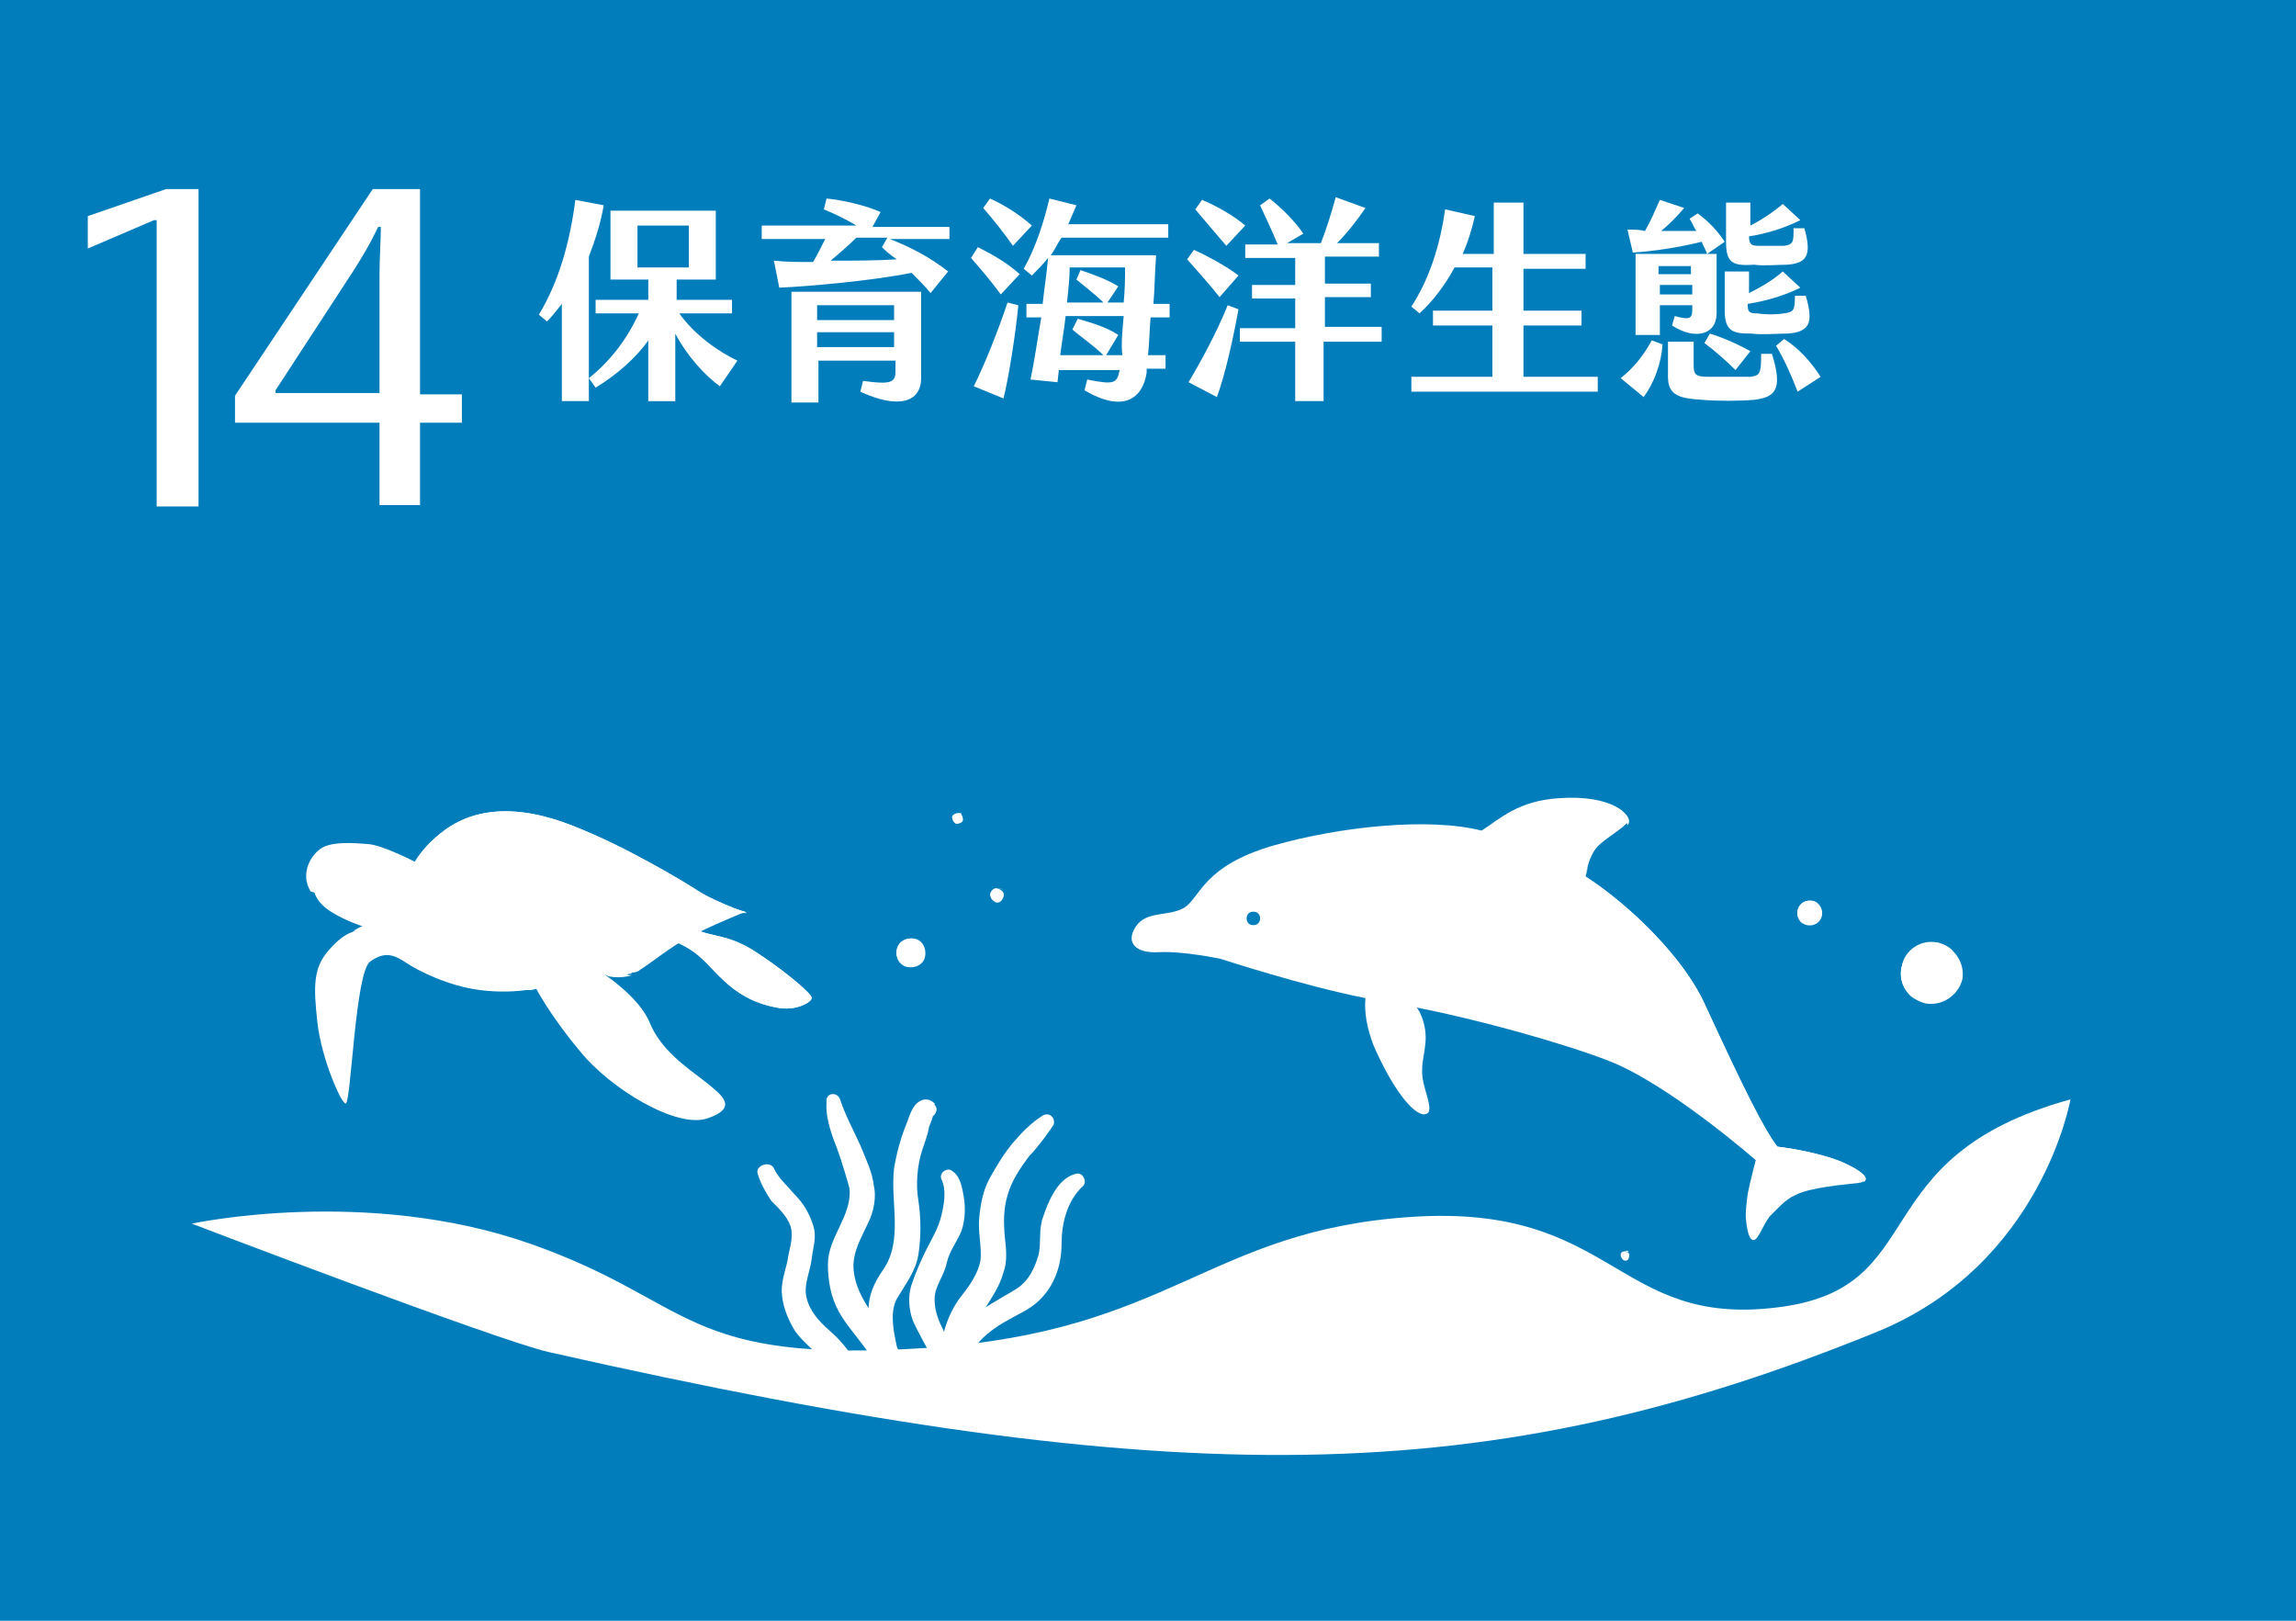 <?xml version="1.0" encoding="utf-8"?>
<!-- Generator: Adobe Illustrator 25.4.1, SVG Export Plug-In . SVG Version: 6.00 Build 0)  -->
<svg version="1.1" id="圖層_1" xmlns="http://www.w3.org/2000/svg" xmlns:xlink="http://www.w3.org/1999/xlink" x="0px" y="0px"
	 viewBox="0 0 170 120" style="enable-background:new 0 0 170 120;" xml:space="preserve">
<style type="text/css">
	.st14{fill:#017DBB;}
	.st1{fill:#FFFFFF;}
</style>
<g>
	<rect class="st14" width="170" height="120"/>
</g>
<g>
	<path class="st1" d="M11.4,16.3l-4.9,2.1V16l5.8-2h2.4v23.5h-3.1V16.3H11.4z"/>
	<path class="st1" d="M34.2,31.3h-3.1v6.1h-3v-6.1H17.4v-2l10.2-15.3h3.5v15.2h3.1V31.3z M28.1,29.1v-8.8c0-1.1,0.1-2.7,0.1-3.5H28
		c-0.3,0.6-0.6,1.3-1.8,3.2l-5.8,8.9v0.2H28.1z"/>
</g>
<g>
	<path class="st1" d="M54.6,26.7l-1.3,1.9c-1.1-0.8-2.4-2.2-3.3-3.9v5h-2v-4.5c-0.9,1.3-2.4,2.6-3.9,3.5L43.6,28v1.7h-2v-7.2
		c-0.4,0.5-0.7,0.9-1.1,1.3l-0.6-0.5c1.5-2.5,2.3-5.4,2.7-8.5l2.1,0.4c-0.2,1.2-0.6,2.5-1.1,3.8V28c1.5-1.2,2.8-2.8,3.7-4.8h-3.2v-1
		H48v-1.5h-2.8v-5.1H53v5.1h-2.9v1.5h4.1v1h-3.9C51.4,24.8,53.3,26.1,54.6,26.7z M47.2,19.8H51v-3.1h-3.8V19.8z"/>
	<path class="st1" d="M70.3,17.7h-4.4c1.5,0.6,2.9,1.3,4.3,2.4l-1.3,1.6c-0.4-0.5-0.9-1-1.4-1.5c-3,0.6-7.6,1-9.8,1.1l-0.4-2
		c0.9,0.1,1.9,0.1,2.9,0.1c0.3-0.5,0.6-1.1,0.9-1.7h-4.7v-1h7c-0.8-0.5-1.7-0.9-2.4-1.2l0.2-0.8c1.1,0.1,2.9,0.5,4,1l-0.6,1.1h5.7
		V17.7z M58.5,21.6h9.7V28c0,1.8-1.7,2.3-4.5,1l0.2-0.8c2.1,0.3,2.4,0.1,2.4-0.7v-0.8h-5.7v3.1h-2V21.6z M60.5,22.6v1.1h5.7v-1.1
		H60.5z M66.2,25.7v-1.1h-5.7v1.1H66.2z M65.3,18.3l0.4-0.7h-2.3c-0.6,0.6-1.3,1.2-1.9,1.7c1.7,0,3.4,0,4.9-0.1
		C66.1,19,65.7,18.7,65.3,18.3z"/>
	<path class="st1" d="M72.4,18.3c1,0.5,2.1,1.1,3.1,2l-1.4,1.5c-0.8-1.1-1.6-2-2.2-2.7L72.4,18.3z M74.6,22.4l0.8,0.2
		c-0.2,2.1-0.7,5.3-1.1,6.9l-2.2-0.9C72.9,27,73.9,24.5,74.6,22.4z M75,18.2c-0.7-1-1.5-2-2.2-2.8l0.5-0.7c0.9,0.4,2.1,1.1,3.1,2
		L75,18.2z M85.2,23.4c-0.1,1.1-0.1,2.1-0.2,2.9h1.3v1h-1.4l0,0.3c-0.3,1.9-1.7,3-4.6,1.3l0.2-0.8c2,0.4,2.2,0.3,2.4-0.7h-4.5
		l-0.1,0.9l-2-0.2c0.3-1.4,0.5-2.9,0.8-4.6h-1.1v-1h1.2c0.1-1,0.3-2.2,0.4-3.4c-0.4,0.5-0.8,0.9-1.2,1.3l-0.6-0.5
		c0.9-1.6,1.5-3.5,1.9-5.2l2,0.5c-0.2,0.5-0.4,0.9-0.6,1.4h7.4v1h-7.9c-0.3,0.4-0.5,0.9-0.8,1.3h7.8c-0.1,1.3-0.1,2.5-0.2,3.6h1.2v1
		H85.2z M83.2,23.4h-4.3c-0.1,1-0.3,2-0.4,2.9h3.2c-0.7-0.7-1.6-1.3-2.3-1.9l0.4-0.8c1,0.3,2.1,0.6,3,1.2l-0.9,1.5h1.2
		C83,25.5,83.1,24.5,83.2,23.4z M79,22.4h2.7c-0.6-0.6-1.4-1.2-2-1.7L80,20c0.9,0.3,2,0.7,2.8,1.2L82,22.4h1.2
		c0.1-1,0.1-1.9,0.1-2.6h-4.1C79.2,20.6,79.1,21.5,79,22.4z"/>
	<path class="st1" d="M88.4,18.5c0.9,0.4,2.4,1.2,3.3,1.9L90.3,22c-0.7-0.9-1.7-2-2.4-2.8L88.4,18.5z M90.9,22.6l0.8,0.3
		c-0.4,2.2-1,4.9-1.6,6.5L88,28.3C88.9,26.8,90.1,24.6,90.9,22.6z M90.8,18.2c-0.7-0.8-1.7-2-2.3-2.7l0.5-0.7c1,0.4,2.4,1.2,3.2,1.9
		L90.8,18.2z M102.3,24.3v1h-4.3v4.4h-2.1v-4.4h-4.1v-1h4.1v-2.2h-3.2v-1h3.2v-2h-3.7v-1h2.4c-0.4-1-0.9-2-1.3-2.9l0.7-0.5
		c0.9,0.7,1.9,1.7,2.5,2.6l-1.2,0.7h2.5c0.4-1,0.8-2.3,1.1-3.4l2.2,0.8c-0.6,0.9-1.4,1.9-2.1,2.6h3.1v1h-4v2h3.4v1h-3.4v2.2H102.3z"
		/>
	<path class="st1" d="M118.3,27.9V29h-13.8v-1.1h6v-3.8h-4.4V23h4.4v-3.2h-2.8c-0.7,1.3-1.6,2.5-2.6,3.4l-0.6-0.5
		c1.3-2,2.1-4.4,2.5-7.2l2.2,0.5c-0.2,0.9-0.5,1.9-0.9,2.8h2.3V15h2.2v3.8h4.6v1.1h-4.6V23h4.3v1.1h-4.3v3.8H118.3z"/>
	<path class="st1" d="M122.3,25.2l0.8,0.3c-0.1,1.4-0.6,2.8-1.4,3.9L120,28C121,27.2,121.7,26.3,122.3,25.2z M120.5,17
		c0.4,0,0.9,0,1.3,0.1c0.4-0.7,0.7-1.4,1.1-2.3l1.8,0.6c-0.6,0.7-1.1,1.2-1.7,1.7c0.9,0,1.8,0,2.6,0c-0.2-0.3-0.3-0.6-0.5-0.9
		l0.6-0.4c0.8,0.6,1.4,1.2,2,2.1l-1.3,0.9c-0.1-0.3-0.3-0.6-0.4-0.9c-1.6,0.4-3.5,0.7-5.1,0.8L120.5,17z M125.3,22.9v-0.3h-2.4v2.2
		h-1.8v-6h6v4.4c0,1.6-1.6,2-3.3,0.9l0.2-0.7C125.1,23.7,125.3,23.6,125.3,22.9z M122.8,19.7v0.6h2.4v-0.6H122.8z M125.3,21.8v-0.7
		h-2.4v0.7H125.3z M131.2,26.2c0.8,2.6,0.3,3.2-1.3,3.4c-1.1,0.1-2.8,0.1-3.9,0c-1.6-0.1-2.5-0.3-2.5-1.7v-2.6h1.9V27
		c0,0.7,0.1,0.9,1.1,0.9c1,0,2.3,0,3.1,0c0.7-0.1,0.8-0.2,0.8-1.7H131.2z M126.2,25.4l0.4-0.7c1,0.3,2.1,0.8,3,1.3l-1.1,1.4
		C127.8,26.7,127,26,126.2,25.4z M127.7,23v-2.9h1.8v1.6c0.8-0.4,1.7-0.9,2.5-1.6l1.3,1.2c-1.2,0.6-2.6,1-3.9,1.2
		c0,0.6,0.1,0.7,0.7,0.7c0.6,0.1,1.4,0.1,2,0c0.7-0.1,0.8-0.2,0.8-1.3h0.8c0.6,2,0.3,2.7-1.4,2.8c-0.8,0-1.9,0.1-2.6,0
		C128.4,24.7,127.7,24.6,127.7,23z M127.8,17.9V15h1.8v1.7c0.8-0.4,1.7-1,2.4-1.6l1.3,1.2c-1.2,0.6-2.5,1-3.8,1.2
		c0,0.6,0.2,0.7,0.7,0.7c0.6,0,1.2,0,1.9,0c0.7-0.1,0.7-0.3,0.7-1.3h0.8c0.6,2.1,0.1,2.6-1.3,2.7c-0.7,0-1.7,0.1-2.4,0
		C128.3,19.7,127.8,19.5,127.8,17.9z M134.8,27.9l-1.7,1.1c-0.5-1.3-1-2.4-1.6-3.4l0.6-0.5C133.2,25.8,134.1,26.8,134.8,27.9z"/>
</g>
<g>
	<g>
		<path class="st1" d="M70.9,102.3c0.4-0.9,0.8-1.9,1.4-2.7c0.6-0.8,1.5-1.4,2.4-1.9c0.7-0.4,1.4-0.7,2-1.2c1.3-1.1,1.9-2.7,1.9-4.4
			c0-1.5,0.4-3.2,1.6-4.3c0.3-0.3,0-1-0.5-0.9c-1.4,0.3-2.1,2.1-2.5,3.3c-0.3,0.9-0.1,1.8-0.3,2.7c-0.3,1-0.7,1.9-1.6,2.5
			c-1.6,1-3.4,1.8-4.4,3.3c-0.7,1.1-1.2,2.3-1.4,3.5H70.9z"/>
		<path class="st1" d="M65.1,102.3h2c-0.3-1-0.6-2-0.8-3.1c-0.2-1-0.4-2.3,0.2-3.2c0.6-1,1.3-1.9,1.5-3.1c0.2-1.3,0.2-2.7,0-4
			c-0.2-1.2-0.1-2.6,0.3-3.8c0.2-0.6,0.4-1.1,0.5-1.7c0.1-0.2,0.1-0.3,0.2-0.5c0-0.2,0.2-0.3,0-0.2c0.3-0.2,0.5-0.6,0.2-0.9
			c0,0,0,0,0-0.1c-0.2-0.2-0.4-0.3-0.7-0.3c-0.8,0.1-1.1,1-1.3,1.6c-0.5,1.2-0.8,2.3-1,3.5c-0.3,2.5,0.7,5.3-0.8,7.5
			c-0.7,1-1.1,1.9-1.1,3.1c0,1.2,0.2,2.3,0.5,3.5C64.8,101.3,65,101.8,65.1,102.3z"/>
		<path class="st1" d="M69,100.5c0.2,0.6,0,1.2-0.2,1.8h3.6c0-0.7-0.4-1.5-0.5-2.2c-0.2-1,0.4-2.1,0.9-3c0.6-1,1.2-1.8,1.5-2.9
			c0.3-0.8,0.2-1.7,0.1-2.6c-0.1-1.1-0.1-2.1,0.2-3.1c0.3-1.1,1-2.1,1.6-2.9c0.7-0.7,1.6-2,1.8-2.3c0.2-0.5-0.3-1-0.8-0.7
			c-0.8,0.5-1.5,1.2-2.1,1.9c-0.7,0.8-1.3,1.8-1.8,2.7c-0.5,0.9-0.7,1.9-0.8,3c-0.1,1,0.2,2.1,0.1,3.1c-0.2,1.1-0.9,2-1.6,2.9
			c-0.5,0.7-0.9,1.6-1.1,2.4c-0.4-0.8-0.7-1.5-0.7-2.4c0-1,0.7-1.7,0.9-2.7c0.2-0.9,0.8-1.6,1.1-2.4c0.3-0.9,0.3-1.9,0.1-2.8
			c-0.1-0.6-0.3-1.3-0.8-1.6c-0.3-0.3-1,0.1-0.8,0.6c0.4,0.8,0.2,1.9,0,2.7c-0.2,0.9-0.7,1.7-1.1,2.5c-0.4,0.8-0.8,1.7-1.1,2.6
			c-0.3,0.9-0.2,1.9,0.1,2.7C68.1,98.9,68.6,99.7,69,100.5z"/>
		<path class="st1" d="M62,85.1c0.3,0.8,0.8,2.5,0.9,2.9c0.2,2-1.6,3.6-1.6,5.6c0,1.2,0.2,2.4,0.8,3.5c0.5,0.9,1.2,1.7,1.8,2.5
			c0.6,0.8,1.1,1.7,1.3,2.6h1.9c0-0.8-0.2-1.7-0.6-2.3c-1.2-1.9-3.1-3.6-3.3-5.9c-0.1-1.3,0.6-2.4,1.1-3.5c0.4-0.8,0.6-1.9,0.4-2.7
			c-0.1-1-0.6-2-1-3c-0.5-1.1-1.1-2.2-1.5-3.4c-0.2-0.6-1.1-0.5-1,0.2C61.1,82.9,61.7,84.3,62,85.1z"/>
		<path class="st1" d="M58.6,91.1c0.1,0.8-0.2,1.5-0.3,2.3c-0.2,0.8-0.5,1.7-0.4,2.5c0.1,1,0.5,1.9,1,2.7c0.5,0.7,1.3,1.3,1.9,2
			c0.4,0.5,0.8,1.1,1.1,1.7h2.1c-0.2-0.5-0.4-1.1-0.7-1.5c-0.5-0.9-1.1-1.6-1.9-2.3c-0.8-0.7-1.5-1.5-1.7-2.5
			c-0.2-0.9,0.3-1.9,0.4-2.8c0.1-0.9,0.4-1.6,0.1-2.5c-0.3-0.9-0.7-1.6-1.4-2.3c-0.5-0.6-1.2-1.2-1.5-1.9c-0.3-0.6-1.4-0.2-1.2,0.4
			c0.2,0.7,0.6,1.4,1,2C57.8,89.6,58.5,90.3,58.6,91.1z"/>
	</g>
	<path class="st1" d="M131.6,96.8c-12,1.5-12-7.7-27.1-6.7c-15.1,1-17.7,8.5-35.9,9.7c-18.2,1.2-17.1-3.4-29.3-7.7
		c-12.2-4.3-25.1-1.5-25.1-1.5s22.5,8.6,26.4,9.5c46.9,10.6,69.7,10.2,98.4-1.5c12.2-5,14.3-17.2,14.3-17.2
		C137.7,85.7,143.2,95.4,131.6,96.8z"/>
	<g>
		<path class="st1" d="M136.3,86c-2-0.8-4.7-1.1-4.7-1.1c-1-1.3-2.4-4.1-5.4-10.6c-1.5-3.3-5.4-7.2-8.8-9.4c0.1-0.7,0.3-1.4,0.7-2
			c0.4-0.6,1.7-1.3,2.3-1.9c0.6-0.6-1-2.2-5-1.9c-3,0.2-4.3,1.5-5.7,2.4c-3.9-1-10.5-0.3-15.4,1.1c-5.2,1.5-5.4,3.8-6.6,4.6
			c-1.2,0.7-2.8,0.2-3.6,1.4c-0.8,1.2,0,2,1.7,1.9c1.8-0.1,4.6,0.5,4.6,0.5s6.1,2,10.7,2.9c-0.1,1,0.1,2.2,0.6,3.5
			c1.3,3,2.9,5.2,3.8,5.1c0.9-0.1-0.3-2-0.2-3.3c0-1.3,0.7-2.4-0.2-4.3c-0.1-0.1-0.1-0.2-0.2-0.3c4.6,0.9,10.7,2.6,14.1,3.9
			c4.5,1.7,11,7.4,11,7.4s-0.4,1.5-0.6,2.5c-0.1,0.9-0.2,1.5-0.1,2.1c0.1,0.9,0.3,1.4,0.6,1.3c0.3-0.1,0.6-1,1.1-1.7
			c0.6-0.6,1.2-1.3,1.9-1.6c1.1-0.6,3.8-0.8,4.6-0.9C138.5,87.5,138.4,86.9,136.3,86z M92.8,68.5c-0.3,0-0.5-0.2-0.5-0.5
			c0-0.3,0.2-0.5,0.5-0.5c0.3,0,0.5,0.2,0.5,0.5C93.3,68.3,93.1,68.5,92.8,68.5z"/>
		<g>
			<path class="st1" d="M136.3,86c-2-0.8-4.7-1.1-4.7-1.1c-1-1.3-2.4-4.1-5.4-10.6c-1.5-3.3-5.4-7.2-8.8-9.4c0-0.3,0.1-0.5,0.2-0.8
				c-0.1,0.4-0.2,0.8-0.3,1.2c3.4,2.2,7.3,6.1,8.8,9.4c3,6.4,4.4,9.3,5.4,10.6c0,0,2.6,0.2,4.7,1.1c1.1,0.5,1.6,0.8,1.8,1.1
				C138.4,87.3,138.1,86.8,136.3,86z"/>
			<path class="st1" d="M87.7,67.7c1.2-0.7,1.4-3,6.6-4.6c4.9-1.4,11.5-2.1,15.4-1.1c1.4-0.9,2.7-2.2,5.7-2.4c3.3-0.2,5,0.8,5.1,1.5
				c0,0,0,0,0,0c0.6-0.6-1-2.2-5-1.9c-3,0.2-4.3,1.5-5.7,2.4c-3.9-1-10.5-0.3-15.4,1.1c-5.2,1.5-5.4,3.8-6.6,4.6
				c-1.2,0.7-2.8,0.2-3.6,1.4c-0.2,0.2-0.2,0.5-0.3,0.7c0-0.1,0.1-0.2,0.1-0.3C84.9,67.9,86.5,68.4,87.7,67.7z"/>
		</g>
	</g>
	<g>
		<path class="st1" d="M66.4,70.3c0.1-0.6,0.7-0.9,1.3-0.8c0.6,0.1,0.9,0.7,0.8,1.3c-0.1,0.6-0.7,0.9-1.3,0.8
			C66.6,71.5,66.3,70.9,66.4,70.3z"/>
		<path class="st1" d="M66.8,71.4c-0.3-0.2-0.4-0.6-0.3-1c0.1-0.6,0.7-0.9,1.3-0.8c0.1,0,0.3,0.1,0.4,0.2c-0.1-0.1-0.3-0.2-0.5-0.3
			c-0.6-0.1-1.1,0.2-1.3,0.8C66.3,70.8,66.5,71.2,66.8,71.4z"/>
	</g>
	<g>
		<path class="st1" d="M140.8,71.6c0.3-1.2,1.5-2,2.7-1.8c1.2,0.3,2,1.5,1.8,2.7c-0.3,1.2-1.5,2-2.7,1.8
			C141.3,74,140.5,72.8,140.8,71.6z"/>
		<path class="st1" d="M141.8,74c-0.6-0.5-0.8-1.3-0.7-2.1c0.3-1.2,1.5-2,2.7-1.8c0.3,0.1,0.5,0.2,0.8,0.3c-0.3-0.3-0.7-0.5-1.1-0.6
			c-1.2-0.3-2.5,0.5-2.7,1.8C140.6,72.5,141,73.5,141.8,74z"/>
	</g>
	<g>
		<path class="st1" d="M133.1,67.4c0.1-0.5,0.6-0.8,1.1-0.7c0.5,0.1,0.8,0.6,0.7,1.1c-0.1,0.5-0.6,0.8-1.1,0.7
			C133.3,68.4,133,67.9,133.1,67.4z"/>
		<path class="st1" d="M133.5,68.4c-0.2-0.2-0.3-0.5-0.3-0.9c0.1-0.5,0.6-0.8,1.1-0.7c0.1,0,0.2,0.1,0.3,0.1
			c-0.1-0.1-0.3-0.2-0.4-0.2c-0.5-0.1-1,0.2-1.1,0.7C133,67.8,133.2,68.2,133.5,68.4z"/>
	</g>
	<g>
		<path class="st1" d="M73.3,66.2c0.1-0.3,0.3-0.5,0.6-0.4c0.3,0.1,0.5,0.3,0.4,0.6c-0.1,0.3-0.3,0.5-0.6,0.4
			C73.5,66.7,73.3,66.4,73.3,66.2z"/>
		<path class="st1" d="M73.6,66.7c-0.1-0.1-0.2-0.3-0.1-0.5c0.1-0.3,0.3-0.5,0.6-0.4c0.1,0,0.1,0,0.2,0.1c-0.1-0.1-0.2-0.1-0.3-0.1
			c-0.3-0.1-0.6,0.1-0.6,0.4C73.3,66.4,73.4,66.6,73.6,66.7z"/>
	</g>
	<g>
		<path class="st1" d="M113,93.7c0-0.2,0.2-0.3,0.4-0.3c0.2,0,0.3,0.2,0.3,0.4c0,0.2-0.2,0.3-0.4,0.3C113,94.1,112.9,93.9,113,93.7z
			"/>
		<path class="st1" d="M113.1,94.1c-0.1-0.1-0.1-0.2-0.1-0.3c0-0.2,0.2-0.3,0.4-0.3c0,0,0.1,0,0.1,0.1c0,0-0.1-0.1-0.2-0.1
			c-0.2,0-0.4,0.1-0.4,0.3C112.9,93.9,113,94,113.1,94.1z"/>
	</g>
	<g>
		<path class="st1" d="M120,92.9c0-0.2,0.2-0.3,0.4-0.2c0.2,0,0.3,0.2,0.2,0.4c0,0.2-0.2,0.3-0.4,0.2C120.1,93.2,120,93.1,120,92.9z
			"/>
		<path class="st1" d="M120.2,93.2c-0.1-0.1-0.1-0.2-0.1-0.3c0-0.2,0.2-0.3,0.4-0.2c0,0,0.1,0,0.1,0c0,0-0.1-0.1-0.1-0.1
			c-0.2,0-0.3,0.1-0.4,0.2C120,93,120.1,93.1,120.2,93.2z"/>
	</g>
	<g>
		<path class="st1" d="M70.5,60.5c0-0.2,0.3-0.3,0.5-0.3c0.2,0,0.3,0.3,0.3,0.5c0,0.2-0.3,0.3-0.5,0.3
			C70.6,60.9,70.5,60.7,70.5,60.5z"/>
		<path class="st1" d="M70.7,60.9c-0.1-0.1-0.1-0.2-0.1-0.4c0-0.2,0.3-0.3,0.5-0.3c0,0,0.1,0,0.1,0.1c-0.1,0-0.1-0.1-0.2-0.1
			c-0.2,0-0.4,0.1-0.5,0.3C70.5,60.6,70.6,60.8,70.7,60.9z"/>
	</g>
	<g>
		<path class="st1" d="M48.2,69.5c0,0,1.2-0.3,2.9,0.8c1.8,1.1,2.7,3.6,6.4,4.3c1.4,0.3,2.6-0.4,2.6-0.7c0.1-0.3-2.6-2.5-4.6-3.7
			c-2.1-1.2-3.1-0.7-5-1.9C48.7,67.1,48.2,69.5,48.2,69.5z"/>
		<path class="st1" d="M48.2,69.5c0,0,1.2-0.3,2.9,0.8c1.8,1.1,2.7,3.6,6.4,4.3c1.4,0.3,2.6-0.4,2.6-0.7c0.1-0.3-2.6-2.5-4.6-3.7
			c-2.1-1.2-3.1-0.7-5-1.9C48.7,67.1,48.2,69.5,48.2,69.5z"/>
		<path class="st1" d="M52.4,82.8c-2.3,0.8-7.2-2.2-9.4-4.9c-2.2-2.6-3.3-4.7-3.3-4.7s-0.2,0.1-0.7,0.1c-0.7,0.1-2,0.2-3.5,0
			c-2.3-0.3-4.5-1.4-5.4-2c-0.9-0.6-1.6-0.9-2.7-0.1c-1.1,0.8-1.4,10.4-1.8,10.5c-0.3,0.1-1.8-3.3-2.1-6c-0.3-2.7-0.3-4,0.8-5.3
			c0.6-0.7,1.2-1.2,1.8-1.4c0.5-0.3,0.8-0.4,0.8-0.4s-1.3-0.4-2.4-1.1c-1.1-0.7-1.2-1.4-1.2-1.4L23,66c-0.8-1.3,0-2.7,0.8-3.2
			c0.8-0.5,2.3-0.4,3.5-0.3c1.1,0.1,3.4,1.3,3.4,1.3s0,0,0,0c3.1-4.9,8.3-2.8,12.3-1.7c4.1,1.1,7.9,3.4,9.1,4.2
			c1.3,0.8,3.1,1.2,3.1,1.2s-2.7,1.1-4.2,1.9c-1.5,0.8-2.5,1.7-3.6,2.4c-0.1,0.1-0.3,0.2-0.5,0.2c-0.1,0-0.1,0-0.2,0.1
			c0,0-0.1,0-0.1,0c-0.9,0.3-1.9,0.1-1.9,0c0,0,0,0,0,0c0.1,0.1,2.6,1.7,3.4,3.6c0.8,2,2.7,3.3,4,4.3C53.5,81.1,54.7,82,52.4,82.8z"
			/>
		<path class="st1" d="M55.3,67.6c0,0-11.3-0.5-13.7-1.5c-2.4-1-4.5-0.2-5.7-0.5c-1.2-0.3-1.4-1-3-1.6c-1.5-0.6-2.2-0.1-2.2-0.1
			c3.1-4.9,8-4.2,11.6-2.8c3.9,1.5,8.4,4.2,9.6,5C53.3,66.9,55.3,67.6,55.3,67.6z"/>
		<path class="st1" d="M55.3,67.6c0,0-9.5,0.2-13.7-1.5c-2.4-1-4.5-0.2-5.7-0.5c-1.2-0.3-1.4-1-3-1.6c-1.5-0.6-2.2-0.1-2.2-0.1
			c3.1-4.9,8-4.2,11.6-2.8c3.9,1.5,8.4,4.2,9.6,5C53.3,66.9,55.3,67.6,55.3,67.6z"/>
		<path class="st1" d="M39.7,73.2c0,0-0.2,0.1-0.7,0.1c-0.4-0.6-1.7-2.4-1.7-3.6c0-0.8,0.6-0.9,0.6-0.9c-0.3,0-0.5,0.8,0.1,2
			C38.6,71.8,39.7,73.2,39.7,73.2z"/>
		<path class="st1" d="M46.8,72.2c-0.9,0.3-1.9,0.1-1.9,0c0,0-1.3-1-1.8-1.5C43.2,70.7,46,72.3,46.8,72.2z"/>
		<path class="st1" d="M47.1,72.1c-0.1,0-0.1,0-0.2,0.1c0,0,0,0,0,0C47,72.1,47,72.1,47.1,72.1z"/>
		<path class="st1" d="M31.7,69.6c0,0-0.9-0.3-1.9-0.3c-1,0-2,0.1-3.6-0.4c0.5-0.3,0.8-0.4,0.8-0.4s0.8,0.3,1.8,0.4
			C29.8,69.1,31.2,69.2,31.7,69.6z"/>
	</g>
</g>
</svg>
